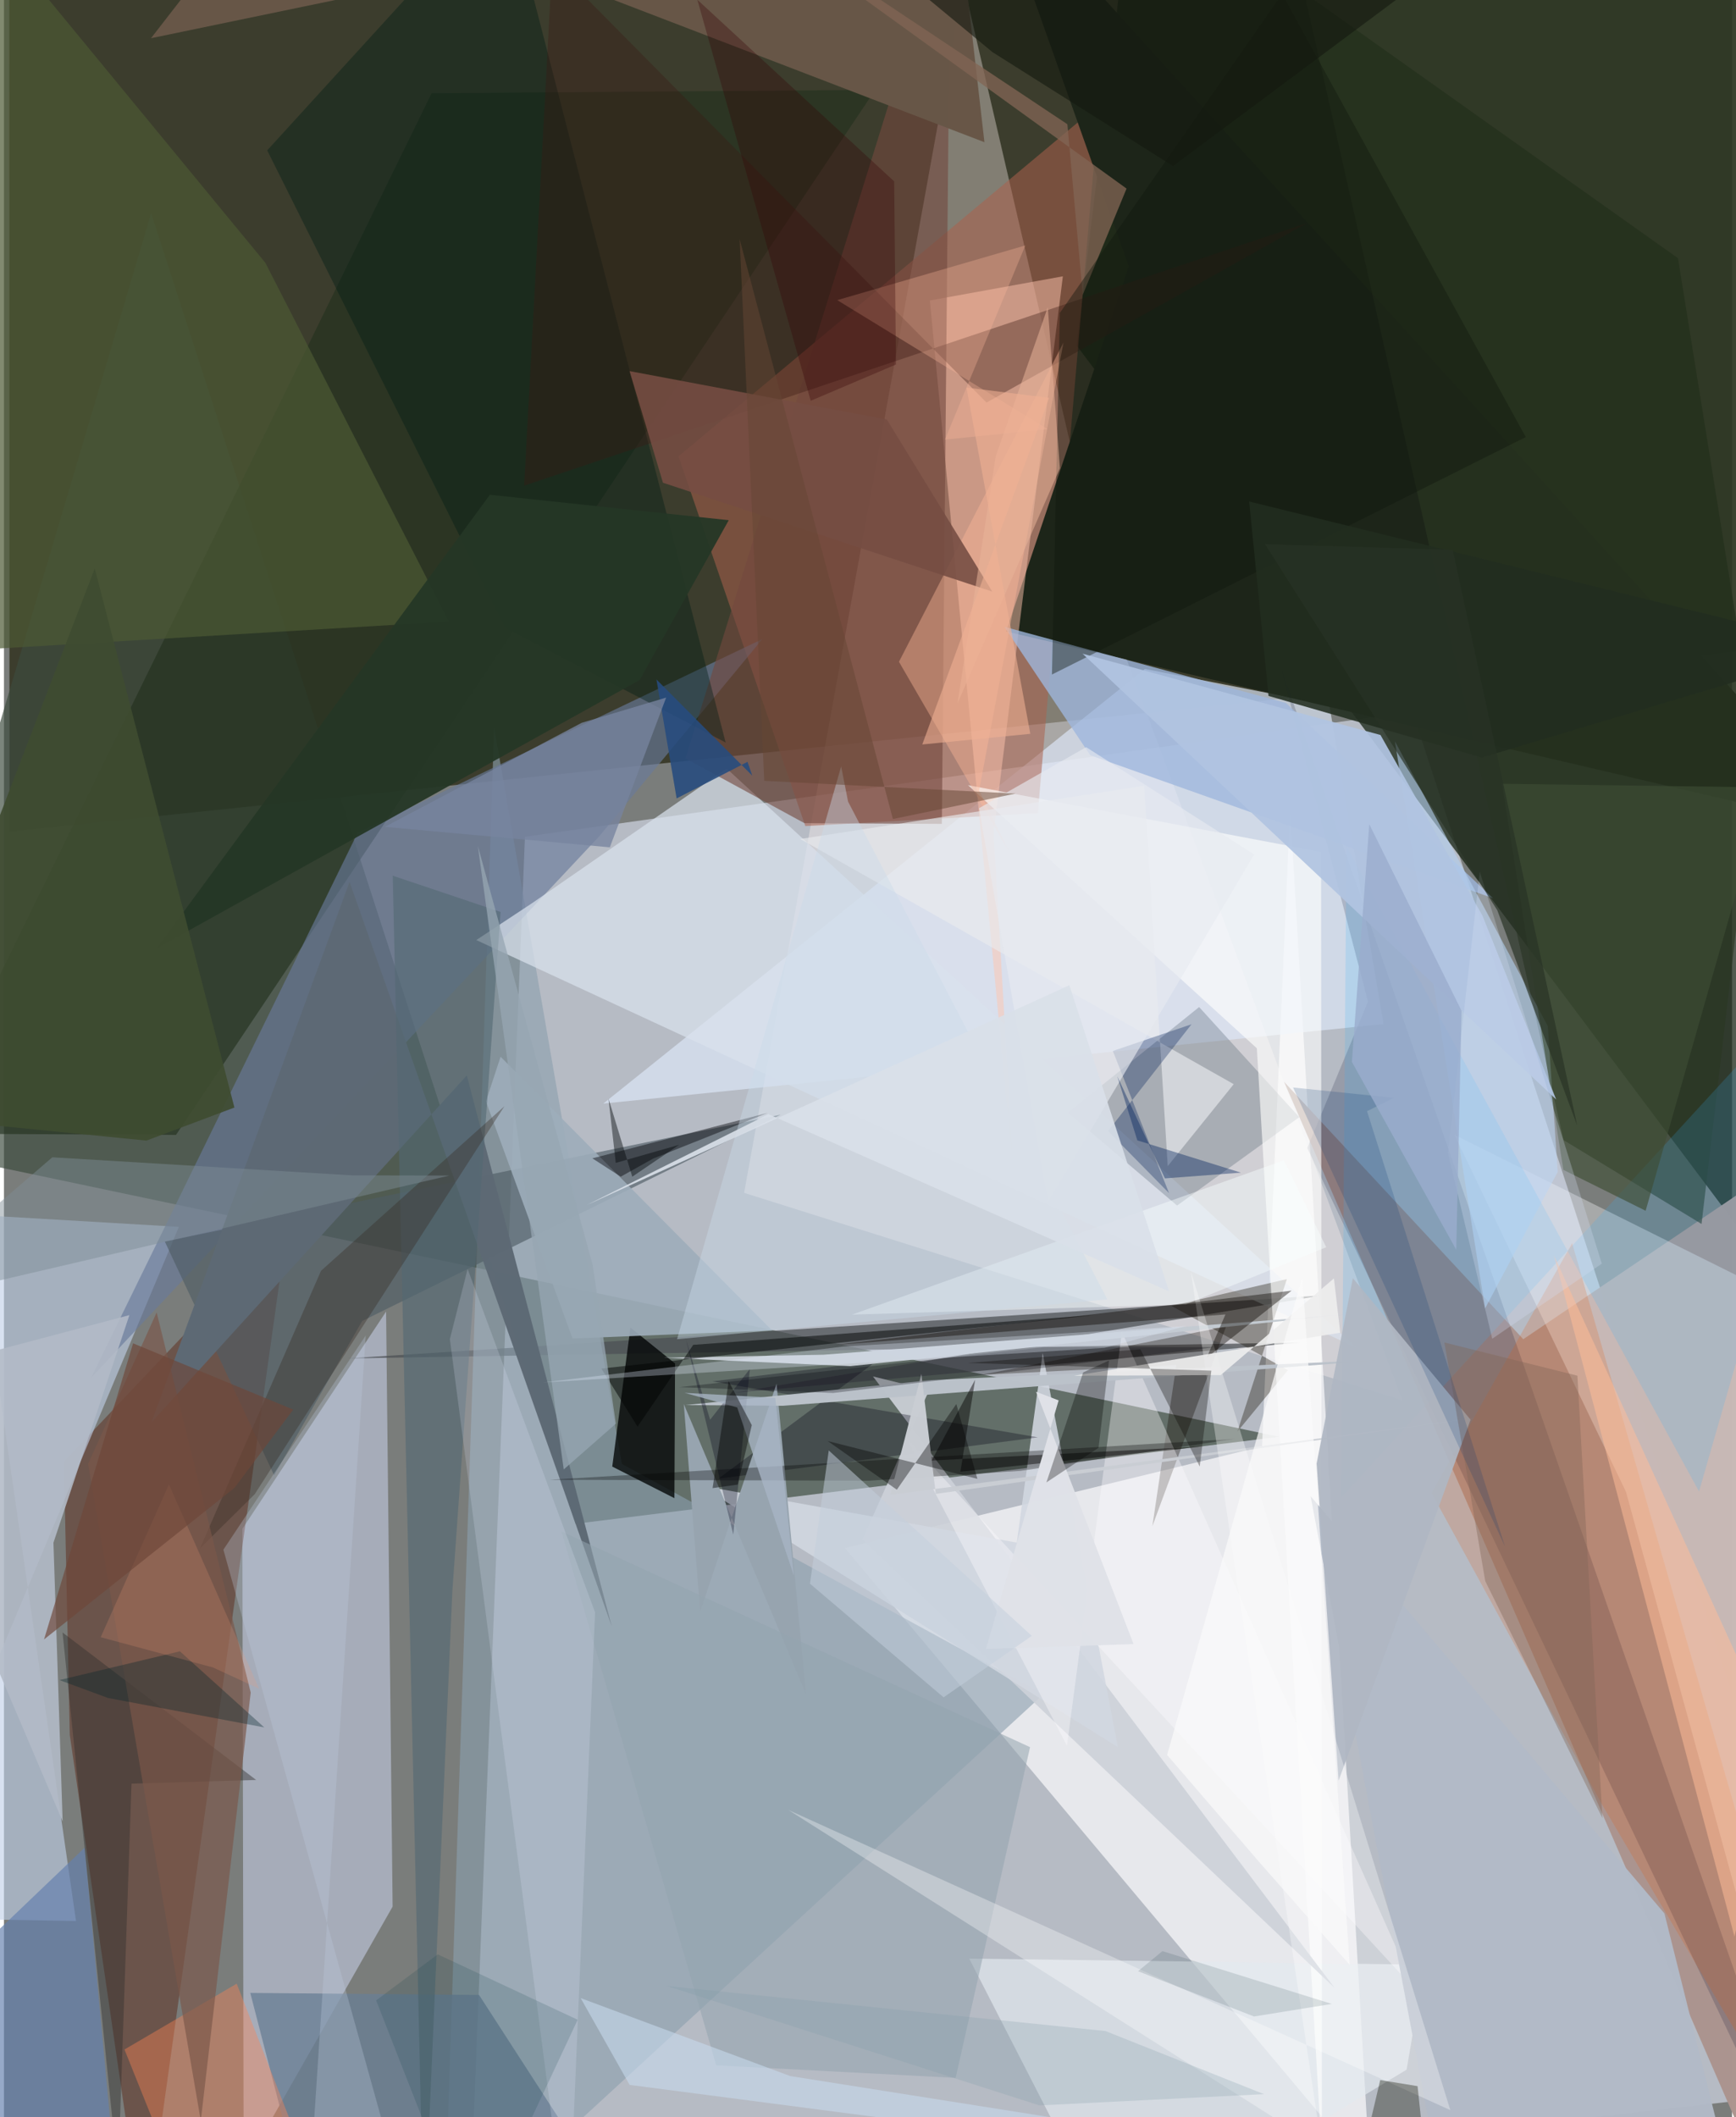 <svg xmlns="http://www.w3.org/2000/svg" width="228" height="278" viewBox="0 0 836 1024"><path fill="#7a7d7b" d="M0 0h836v1024H0z"/><path fill="#d0d5e2" fill-opacity=".702" d="M681.401 344.186L898 1009.329 224.788 1086l27.25-681.282z"/><path fill="#2d2d19" fill-opacity=".8" d="M2.601-3.456l.078 405.664L898 308.752 849.104-29.033z"/><path fill="#3c4b3d" fill-opacity=".675" d="M-62 551.993l678.907 142.939-340.478 42.066L71.2 103.164z"/><path fill="#172313" fill-opacity=".745" d="M898 672.44l-379.03-505.3L546.511-62l263.33 186.87z"/><path fill="#fff3f2" fill-opacity=".357" d="M676.408 677.24L534.943 296.877 464.154-8.018 358.066 576.938z"/><path fill="#f5f6f8" fill-opacity=".765" d="M622.224 390.704l38.646 660.833-253.987-302.776 201.738-49.164z"/><path fill="#ab948e" fill-opacity=".992" d="M619.273 523.22l220.787 507.676L898 537.738 735.001 647.715z"/><path fill="#c2cbe2" fill-opacity=".608" d="M188.024 922.158l-72.058 126.558-.622-309.294 69.52-105.05z"/><path fill="#dce7f7" fill-opacity=".675" d="M551.962 323.529L289.95 533.759l377.464-38.457-26.235-154.278z"/><path fill="#551704" fill-opacity=".4" d="M31.836 839.094l-2.834-132.13L137.11 592.767 67.84 1086z"/><path fill="#aa604d" fill-opacity=".541" d="M387.685 399.534L326.31 220.716 529.77 50.618l-29.612 342.67z"/><path fill="#c0cee6" fill-opacity=".62" d="M84.633 593.38L-55.435 927.59l90.292 1.529-49.381-341.56z"/><path fill="#4c5054" fill-opacity=".737" d="M353.215 673.623l284.75-47.113-471.758 30.51 460.797-7.675z"/><path fill="#1d2519" d="M544.138 128.777L476.46-62 898 401.85l-413.2-96.444z"/><path fill="#8b9ead" fill-opacity=".612" d="M212.793 1086l24.341-734.198 61.804 356.256 203.967 111.356z"/><path fill="#23311e" fill-opacity=".624" d="M-39.57 548.266L206.89 45.1l214.587-1.643L83.224 548.934z"/><path fill="#fdfcff" fill-opacity=".349" d="M868.716 1027.616L784.688 721.55l-83-172.697L898 646.608z"/><path fill="#ffc5ad" fill-opacity=".49" d="M478.789 402.617l33.476-268.972-64.342 11.69 40.284 420.297z"/><path fill="#687a9a" fill-opacity=".643" d="M366.934 309.063l-195.776 93.611L42.07 666.51l245.89-261.988z"/><path fill="#01072c" fill-opacity=".173" d="M883.31 1086L630.488 555.276l29.385-70.83-41.906-161.075z"/><path fill="#2a3722" fill-opacity=".627" d="M754.485 551.418l66.76 40.578L898-62H615.814z"/><path fill="#4f5d64" fill-opacity=".639" d="M173.294 638.928l-42.588 74.674-52.912-113.15 298.023-61.34z"/><path fill="#020404" fill-opacity=".78" d="M324.662 659.471l-21.603-17.364-8.784 67.223 30.072 15.281z"/><path fill="#d9e2ec" fill-opacity=".714" d="M228.497 454.672l425.765 197.18L349.61 371.706l-94.056 65.08z"/><path fill="#e3e9ef" fill-opacity=".675" d="M538.09 1086l140.474-84.985 8.66-50.76-220.25-2.955z"/><path fill="#72483f" fill-opacity=".612" d="M329.668 366.798l57.583 31.34 66.47.342 4.214-444.363z"/><path fill="#9eb6dc" fill-opacity=".784" d="M620.16 339.975l-136.204-36.813 41.538 62.113 194.938 69.191z"/><path fill="#1e1a0d" fill-opacity=".369" d="M596.68 692.45l24.475-29.781-56.325-31.04 55.805-12.972z"/><path fill="#3c4e5b" fill-opacity=".263" d="M626.653 540.329l-59.127 42.76-52.81-44.92 63.475-51.095z"/><path fill="#4c5834" fill-opacity=".702" d="M215.259 300.636L-62 317.205-29.217-62l155.692 189.139z"/><path fill="#b5d0f0" fill-opacity=".604" d="M672.91 358.54l73.956 137.744 4.807 70.526-35.138 65.998z"/><path fill="#fffefd" fill-opacity=".62" d="M637.194 412.045l.402 630.256-31.481-535.277-139.752-127.275z"/><path fill="#ccd1d8" fill-opacity=".914" d="M447.555 672.404l-27.152-6.671 223.345 295.775L415.312 744.62z"/><path fill="#ec5800" fill-opacity=".18" d="M773.011 872.634L898 1084.814 758.64 601.297l-68.02 120.808z"/><path fill="#001d16" fill-opacity=".392" d="M242.608-53.655l106.53 412.788-106.523-55.495L127.352 72.724z"/><path fill="#685748" fill-opacity=".996" d="M474.327 68.782L459.334-62 71.137 18.486 133.583-62z"/><path fill="#9dadba" fill-opacity=".902" d="M240.26 511.105l131.306 132.342-96.489 3.935L233.16 532.71z"/><path fill="#140c01" fill-opacity=".322" d="M472.778 664.997l118.453-23.41-35.665 96.563 11.598-77.96z"/><path fill="#d1d7e0" fill-opacity=".878" d="M489.975 746.107l12.534-91.625L538.9 845.06 336.692 718.43z"/><path fill="#5d6974" fill-opacity=".988" d="M294.04 786.696l-70.137-266.55-152.61 167.916 95.898-261.542z"/><path fill="#b2bac7" fill-opacity=".89" d="M23.94 746.142l36.743-110.068L-62 668.575l90.39 212.356z"/><path fill="#040015" fill-opacity=".31" d="M421.876 658.493l-79.173 9.623 157.485 27.073-154.574 19.988z"/><path fill="#97a4af" d="M373.75 669.217l14.223 150.076-59.095-140.24 7.935 100.5z"/><path fill="#3c1915" fill-opacity=".365" d="M475.337 194.716l154.946-86.787-378.62 126.964 13.57-252.455z"/><path fill="#697e94" fill-opacity=".769" d="M119.16 963.9l16.194 62.55L308.156 1086l-78.314-121.107z"/><path fill="#34b1fd" fill-opacity=".176" d="M820.025 721.374L898 450.604l-251.05 273.69 2.518-314.88z"/><path fill="#fefdfe" fill-opacity=".353" d="M514.254 844.342l-77.633-148.814 245.788 266.471-141.55-317.836z"/><path fill="#fcb798" fill-opacity=".416" d="M432.978 320.078l53.388 92.12-14.611-29.927 40.797-216.573z"/><path fill="#fd8355" fill-opacity=".396" d="M58.301 991.276l20.708 51.568 76.713 26.871-43.126-110.28z"/><path fill="#526972" fill-opacity=".596" d="M188.08 423.543l52.174 17.544-23.33 328.533L203.156 1086z"/><path fill="#94a4af" fill-opacity=".549" d="M460.402 1005.002l-115.832-6.073-74.861-258.238L496.392 845.04z"/><path fill="#c3cad1" fill-opacity=".992" d="M396.484 655.233l-77.294 1.444 90.29 4.082 240.447-25.108z"/><path fill="#637fae" fill-opacity=".675" d="M57.052 1086L39.056 893.649l-93.446 89.285L-62 1081.7z"/><path fill="#030002" fill-opacity=".302" d="M263.714 715.716l154.596.449 73.482-4.757 103.778-15.476z"/><path fill="#e8eaff" fill-opacity=".188" d="M215.718 647.69l8.586-33.925 61.665 166.062L273.046 1086z"/><path fill="#764d43" fill-opacity=".886" d="M302.648 179.49l124.461 23.402 51 83.238-159.298-52.64z"/><path fill="#826554" fill-opacity=".765" d="M521.876 142.622l-7.419-82.534L331.057-62 543.085 91.217z"/><path fill="#32302f" fill-opacity=".439" d="M28.343 789.57l93.665 71.34-60.303 1.778-6.48 189.503z"/><path fill="#b1bac7" fill-opacity=".98" d="M803.298 925.476L632.108 723.62 700.61 1086l128.583-56.862z"/><path fill="#f9ffff" fill-opacity=".431" d="M639.676 603.233l-20.488-42.036L410.29 635.83l161.483-4.959z"/><path fill="#352a21" fill-opacity=".349" d="M242.115 535.047l-120.828 187.67-26.4 26.098 58.489-134.173z"/><path fill="#bbc2ca" fill-opacity=".984" d="M448.513 667.49l223.792-10.145-295.472 22.583-47.141-.347z"/><path fill="#10160e" fill-opacity=".408" d="M506.985 326.24l3.83-174.895L618.324-2.93 736.2 211.39z"/><path fill="#253626" fill-opacity=".941" d="M350.63 251.602l-43.097 77.302L73.968 458.626 235.07 239.298z"/><path fill="#c9cdd3" fill-opacity=".984" d="M428.77 723.009l282.907-37.19-260.88 36.73-6.96-58.004z"/><path fill="#eaebee" fill-opacity=".647" d="M385.218 405.79l209.713 118.584-31.937 39.65L551.6 380.037z"/><path fill="#3d4d34" fill-opacity=".639" d="M794.203 585.61l58.31-204.761-127.8-1.763L754.4 565.818z"/><path fill="#274c7f" fill-opacity=".886" d="M362.028 375.182l-46.367-46.54 9.755 57.534 34.294-17.7z"/><path fill="#7b574a" fill-opacity=".671" d="M40.709 708.037l33.159-73.254 45.507 183.843-24.153 207.117z"/><path fill="#ffb99e" fill-opacity=".302" d="M504.914 207.566l-101.788-62.404 90.99-26.45-38.899 93.913z"/><path fill="#000006" fill-opacity=".427" d="M298.382 569.113l-13.733-8.866 84.789-21.982-55.43 22.127z"/><path fill="#afb7c3" fill-opacity=".929" d="M652.545 618.194l-17.52 89.687 10.632 153.372 63.855-174.588z"/><path fill="#b0c4e1" fill-opacity=".929" d="M715.235 442.833l-49.308-87.342-144.132-39.329L750.91 531.767z"/><path fill="#ffbc99" fill-opacity=".514" d="M898 931.84l-7.593-231.742-53.224 236.578-87.303-329.404z"/><path fill="#011f58" fill-opacity=".314" d="M574.51 495.396l-40.38 51.66 29.492 29.997-27.178-68.734z"/><path fill="#fff" fill-opacity=".322" d="M574.181 614.94l125.535 405.654-320.177-145.14 257.998 163.476z"/><path fill="#cadbe9" fill-opacity=".412" d="M408.351 387.701l-3.34-17.002-79.39 277.035 208.166-19.277z"/><path fill="#131405" fill-opacity=".353" d="M646.997 1086h44.989l-8.124-77.002-18.064-2.955z"/><path fill="#77849f" fill-opacity=".78" d="M320.347 337.402l-40.86 12.2-95.204 50.31 108.827 9.911z"/><path fill="#bfcce0" fill-opacity=".302" d="M174.998 645.954l-27.959 425.379L199.594 1086l-93.432-336.475z"/><path fill="#340004" fill-opacity=".31" d="M390.292 193.834L335.426-.152l95.237 87.892.862 88.562z"/><path fill="#020304" fill-opacity=".494" d="M527.281 636.05l-238.266 25.874 17.5 28.097 26.942-39.563z"/><path fill="#030002" fill-opacity=".443" d="M462.713 711.792l7.125-44.487-21.043 39.099 130.414-6.76z"/><path fill="#826557" fill-opacity=".396" d="M716.607 764.732l-19.759-115.414 64.346 16.055L773.29 879.38z"/><path fill="#c8daee" fill-opacity=".576" d="M279.005 966.417l101.354 37.7L898 1086l-595.318-77.607z"/><path fill="#3f4c31" fill-opacity=".914" d="M111.493 535.68L68.91 551.67l-126.493-12.625 101.51-264.097z"/><path fill="#7d8c96" fill-opacity=".471" d="M23.406 559.742l144.917 8.739 47.173.092L-62 633.24z"/><path fill="#dfe1e7" fill-opacity=".988" d="M499.326 673.142l47.159 122.043-71.47 2.395 35.207-120.264z"/><path fill="#c2cedb" fill-opacity=".514" d="M389.919 765.973l64.65 54.98 42.68-29.745-98.236-89.674z"/><path fill="#0e3d48" fill-opacity=".165" d="M277.542 976.888L226.414 1086l-46.366-118.478 29.806-22.277z"/><path fill="#97a6b2" fill-opacity=".757" d="M296.019 688.59l-11.19-76.79-55.566-202.613 41.54 301.527z"/><path fill="#222d1f" fill-opacity=".875" d="M602.393 242.555l288.89 71.053-176.391 52.808-103.124-29.82z"/><path fill="#030008" fill-opacity=".275" d="M503.193 651.596l-176.47 19.314 74.444 2.814 185.237-22.182z"/><path fill="#0a0702" fill-opacity=".408" d="M590.932 635.735l-9.103 20.985 41.086-32.477-221.289 26.294z"/><path fill="#e7ebf1" fill-opacity=".631" d="M471.714 390.902l51.827-29.526 81.287 51.885-99.78 168.284z"/><path fill-opacity=".369" d="M460.729 679.083l10.182 36.176-72.387-18.27 33.43 23.531z"/><path fill="#d7e0f7" fill-opacity=".282" d="M713.958 421.629l59.038 189.561-53.005 36.303-21.424-89.83z"/><path fill="#141a10" fill-opacity=".612" d="M756.586-62H372.903l105.34 87.236 87.302 55.1z"/><path fill="#003270" fill-opacity=".18" d="M659.418 537.438l13.045-6.448-48.82-4.993L726.2 748.12z"/><path fill="#e8b39a" fill-opacity=".529" d="M479.76 220.778l25.205-72.165 5.866 77.86-49.54 113.753z"/><path fill="#012328" fill-opacity=".329" d="M26.838 812.587l23.5 8.667 75.604 14.234-40.824-36.809z"/><path fill="#d9e0e8" fill-opacity=".906" d="M563.689 624.627L515.42 476.519 281.947 582.847l87.885-43.971z"/><path fill="#ededed" fill-opacity=".91" d="M646.46 644.587l-3.056-26.273-54.786 46.776-70.898.318z"/><path fill="#9aadcd" fill-opacity=".804" d="M660.5 398.649l44.64 90.232-2.562 115.597-50.481-90.876z"/><path fill="#01235c" fill-opacity=".396" d="M561.63 569.947l-23.055-49.424 9.717 31.032 50.129 15.616z"/><path fill="#0e2730" fill-opacity=".129" d="M560.445 943.68l81.925 25.547-37.625 6.081-56.117-21.9z"/><path fill="#819da8" fill-opacity=".247" d="M320.662 960.534l212.2 21.807 76.722 30.526-108.65 5.444z"/><path fill="#eb9b77" fill-opacity=".212" d="M46.796 791.87l33.016-73.885 43.633 98.802-22.362-10.31z"/><path fill="#283325" fill-opacity=".682" d="M700.874 265.912l60.213 278.479-38.627-104.073-112.379-177.112z"/><path fill="#070500" fill-opacity=".318" d="M578.48 709.285l-28.692-56.67-83.552 6.586 117.857 3.74z"/><path fill="#020118" fill-opacity=".294" d="M341.622 686.68l-11.66-38.691 22.863 94.249 8.006-80.084z"/><path fill="#a8b4c4" fill-opacity=".788" d="M373.147 676.096l-43.842-2.42 25.42 7.063 27.453 81.438z"/><path fill="#efb094" fill-opacity=".584" d="M444.254 360.078l52.265-5.15-30.874-167.48 39.989 4.992z"/><path fill="#03070a" fill-opacity=".439" d="M295.973 562.457l-3.51-31.094 11.497 37.757 22.7-15.423z"/><path fill="#6e4739" fill-opacity=".659" d="M139.958 681.776l-77.493-32.063-43.07 143.223 92.098-73.296z"/><path fill="#e4effe" fill-opacity=".306" d="M261.03 668.629l145.187-17.366 165.57-9.87-39.432 10.549z"/><path fill="#030000" fill-opacity=".31" d="M534.596 658l-12.508 5.789-17.789 53.214 25.228-16.756z"/><path fill="#664635" fill-opacity=".506" d="M367.8 377.665L355.91 115.68l74.13 280.452 59.392-12.304z"/><path fill-opacity=".427" d="M361.78 689.293l-11.185-21.219-7.77 51.671 12.194-1.706z"/><path fill="#fbfbfb" fill-opacity=".71" d="M628.12 617.63L562.709 848.8l45.079 52.415 43.23 49.059z"/></svg>